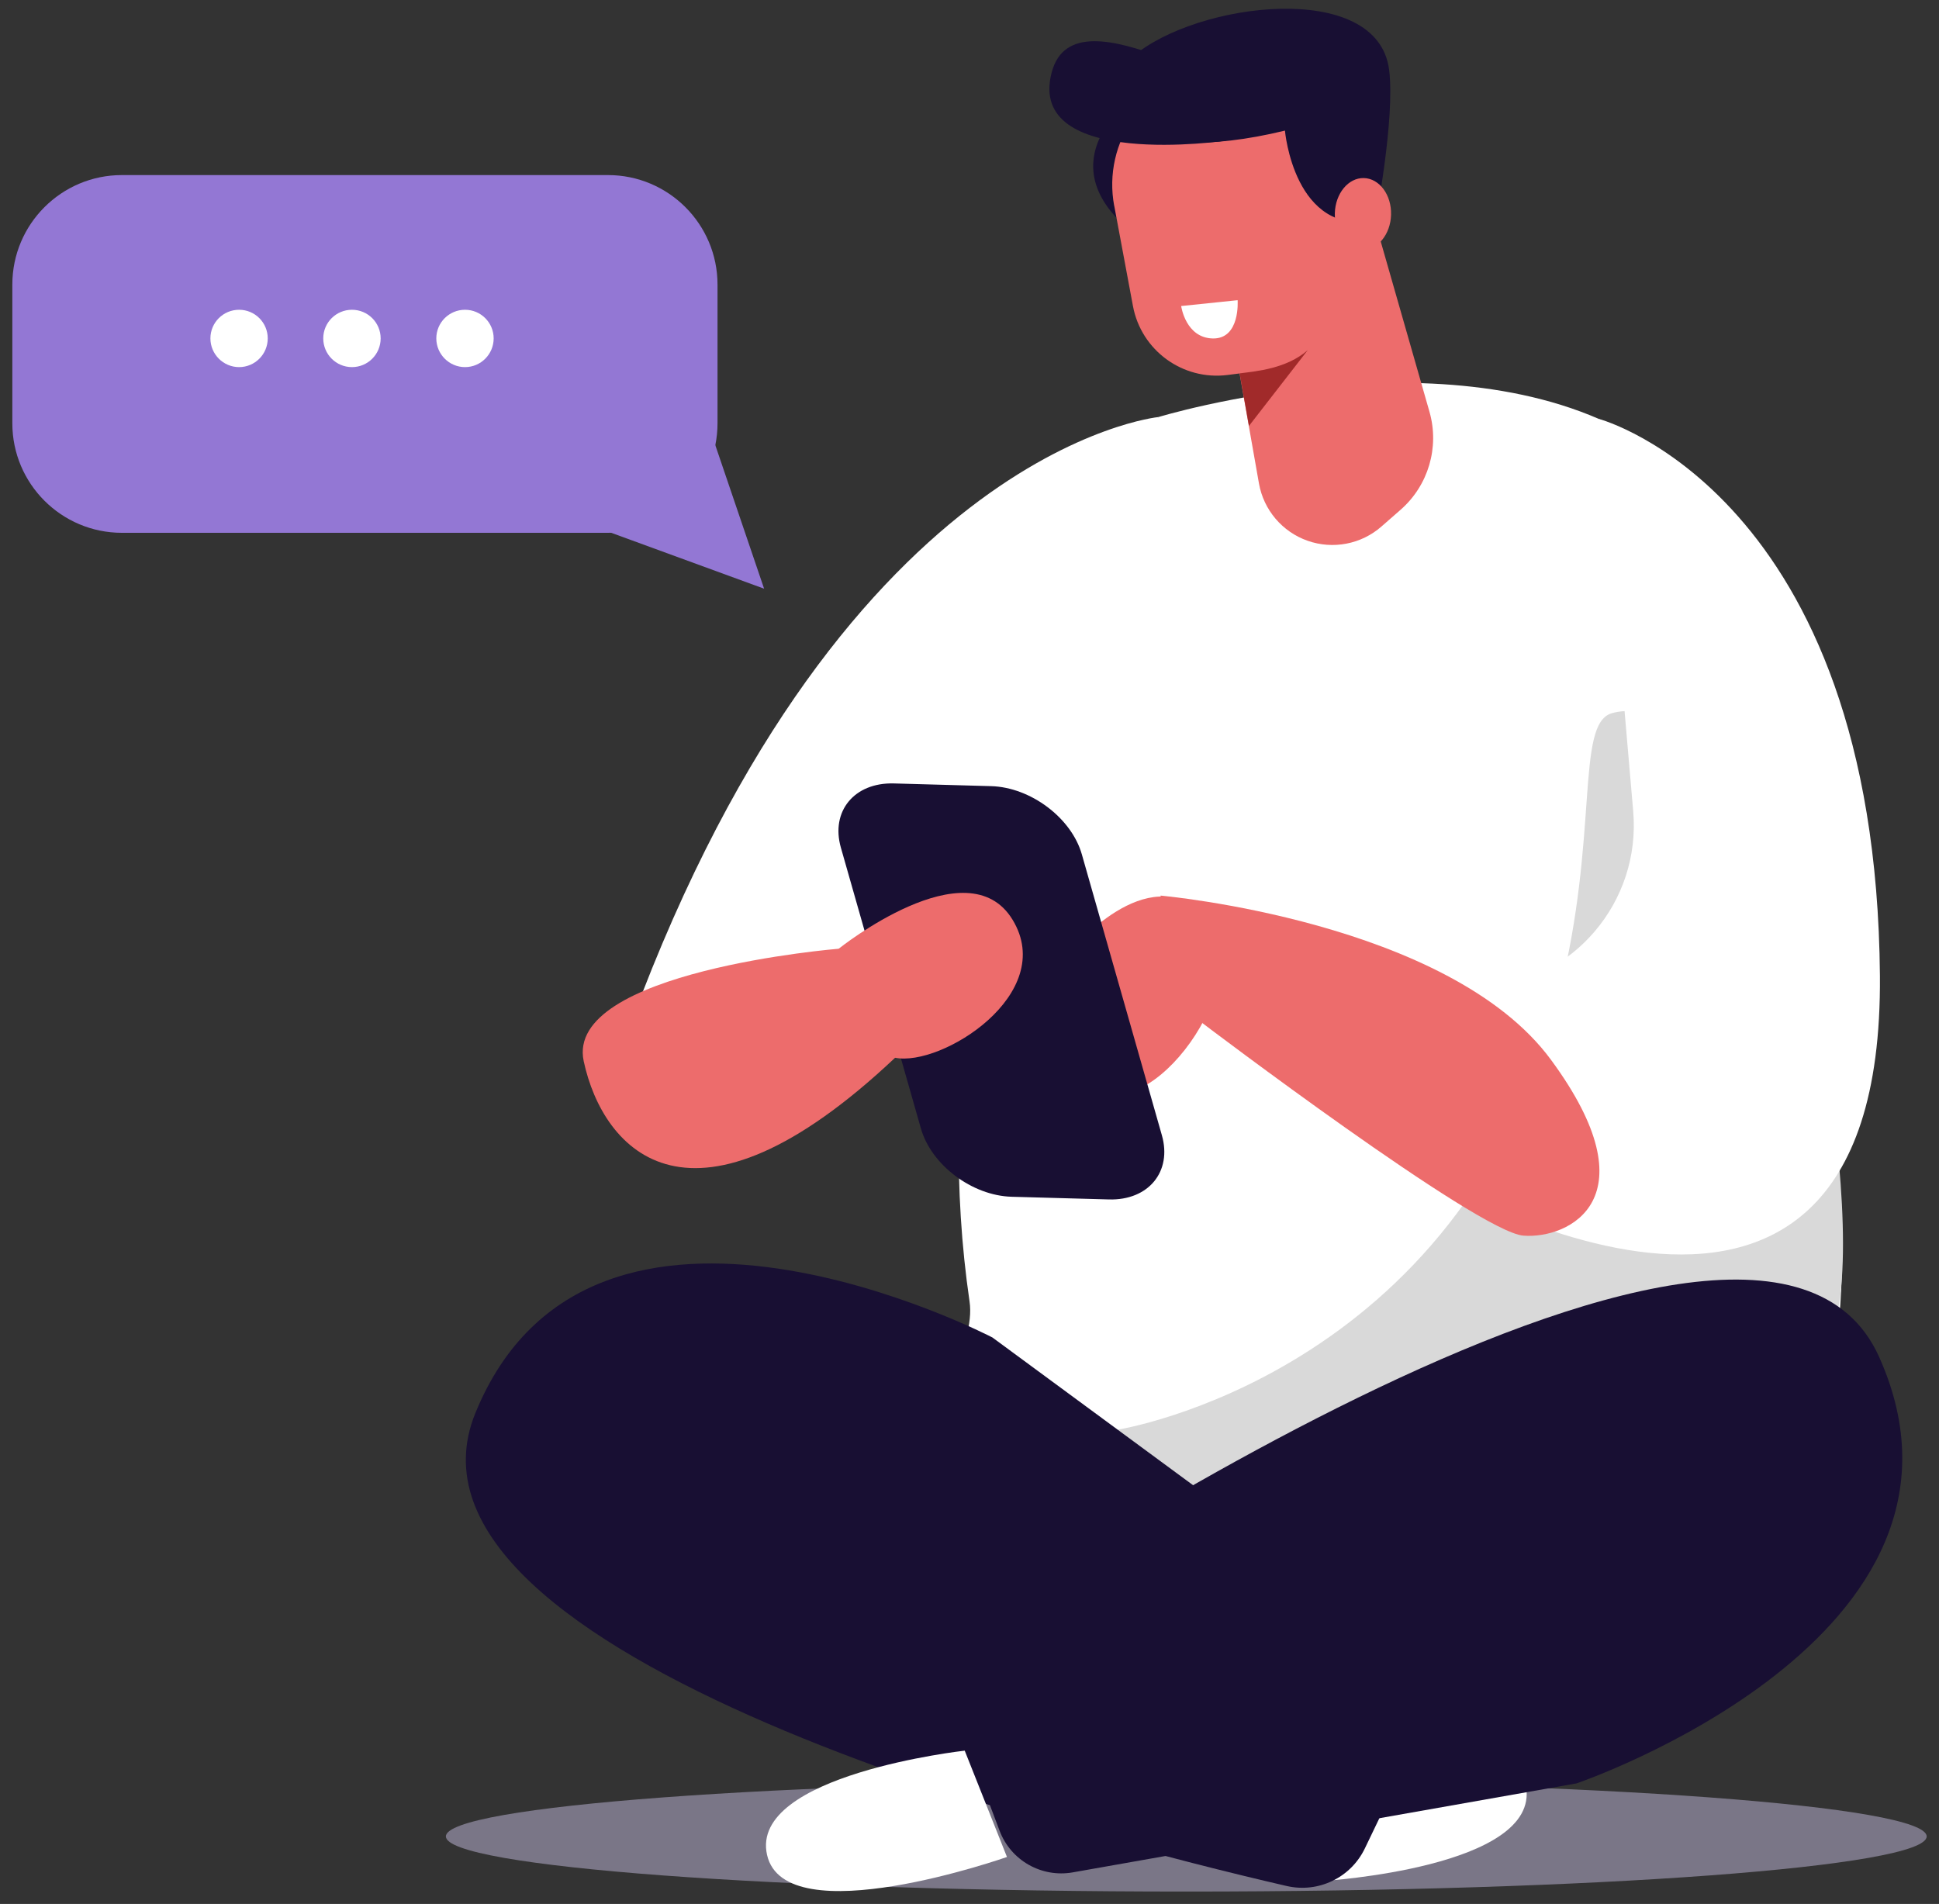 <svg width="111" height="109" viewBox="0 0 111 109" fill="none" xmlns="http://www.w3.org/2000/svg">
<rect x="0" y="0" width="111" height="109" fill="#333333" stroke="none"/>
<path fill-rule="evenodd" clip-rule="evenodd" d="M93.59 25.029C103.362 30.794 103.646 60.175 105.314 70.143C106.088 74.78 103.299 91.463 100.978 95.51C100.209 96.848 89.593 96.041 88.155 96.296C82.067 97.379 53.284 97.827 49.538 93.646C45.816 89.494 56.223 79.43 55.504 74.517C51.724 48.702 66.317 23.875 66.317 23.875C66.317 23.875 83.004 18.782 93.586 25.029H93.59Z" fill="white"/>
<path fill-rule="evenodd" clip-rule="evenodd" d="M63.983 81.847C63.983 81.847 83.689 78.753 89.242 56.977C91.558 47.904 90.174 41.453 92.261 40.834C96.137 39.684 101.861 46.859 101.861 46.859C101.861 46.859 107.367 69.575 104.842 76.457C102.316 83.34 67.905 87.47 67.905 87.47L63.979 81.847H63.983Z" fill="#D9D9D9"/>
<g style="mix-blend-mode:multiply" opacity="0.58">
<path d="M67.91 108.29C91.318 108.29 110.294 106.877 110.294 105.133C110.294 103.39 91.318 101.977 67.91 101.977C44.501 101.977 25.525 103.39 25.525 105.133C25.525 106.877 44.501 108.29 67.91 108.29Z" fill="#AEA7C4"/>
</g>
<path fill-rule="evenodd" clip-rule="evenodd" d="M66.321 23.875C66.321 23.875 47.736 25.677 35.572 60.08L48.011 62.635L66.434 47.904L66.321 23.871V23.875Z" fill="white"/>
<path fill-rule="evenodd" clip-rule="evenodd" d="M75.762 107.683C75.762 107.683 88.167 106.914 87.36 102.281C86.553 97.649 73.65 101.487 73.65 101.487L75.766 107.683H75.762Z" fill="white"/>
<path d="M6.978 10.023H34.803C38.265 10.023 41.075 12.833 41.075 16.295V24.231C41.075 27.693 38.265 30.503 34.803 30.503H6.978C3.516 30.503 0.706 27.693 0.706 24.231V16.295C0.706 12.833 3.516 10.023 6.978 10.023Z" fill="#9377D4"/>
<path fill-rule="evenodd" clip-rule="evenodd" d="M32.353 29.538L43.742 33.702L40.193 23.262L32.353 29.538Z" fill="#9377D4"/>
<path fill-rule="evenodd" clip-rule="evenodd" d="M15.327 19.373C15.327 20.281 14.591 21.017 13.688 21.017C12.785 21.017 12.045 20.281 12.045 19.373C12.045 18.466 12.781 17.734 13.688 17.734C14.596 17.734 15.327 18.47 15.327 19.373Z" fill="white"/>
<path fill-rule="evenodd" clip-rule="evenodd" d="M21.791 19.373C21.791 20.281 21.056 21.017 20.148 21.017C19.241 21.017 18.505 20.281 18.505 19.373C18.505 18.466 19.241 17.734 20.148 17.734C21.056 17.734 21.791 18.47 21.791 19.373Z" fill="white"/>
<path fill-rule="evenodd" clip-rule="evenodd" d="M28.26 19.373C28.26 20.281 27.524 21.017 26.621 21.017C25.718 21.017 24.977 20.281 24.977 19.373C24.977 18.466 25.713 17.734 26.621 17.734C27.528 17.734 28.26 18.47 28.26 19.373Z" fill="white"/>
<path fill-rule="evenodd" clip-rule="evenodd" d="M69.854 15.112C69.854 15.112 71.067 21.985 72.07 27.676C72.338 29.194 73.404 30.448 74.855 30.958C76.305 31.468 77.924 31.159 79.082 30.143C79.462 29.813 79.83 29.486 80.181 29.181C81.77 27.789 82.41 25.606 81.833 23.578C80.344 18.377 77.631 8.898 77.631 8.898L69.858 15.116L69.854 15.112Z" fill="#ED6C6C"/>
<path fill-rule="evenodd" clip-rule="evenodd" d="M64.548 5.885C64.548 5.885 59.786 9.501 65.079 13.503C70.372 17.5 64.548 5.885 64.548 5.885Z" fill="#180F33"/>
<path fill-rule="evenodd" clip-rule="evenodd" d="M63.783 11.783C63.448 9.994 63.866 8.146 64.941 6.674C66.016 5.202 67.646 4.241 69.452 4.011C72.948 3.567 76.18 5.921 76.828 9.388C77.2 11.382 77.606 13.56 77.961 15.45C78.199 16.73 77.903 18.047 77.133 19.1C76.368 20.15 75.201 20.84 73.914 21.003C72.718 21.153 71.447 21.316 70.272 21.467C67.705 21.793 65.33 20.062 64.857 17.52C64.531 15.764 64.147 13.715 63.787 11.787L63.783 11.783Z" fill="#ED6C6C"/>
<path fill-rule="evenodd" clip-rule="evenodd" d="M73.558 7.477C73.558 7.477 74.081 13.556 78.739 12.632C78.739 12.632 79.876 6.783 79.521 3.994C78.86 -1.191 68.482 0.127 64.866 3.225C61.249 6.323 64.661 9.639 73.558 7.477Z" fill="#180F33"/>
<path fill-rule="evenodd" clip-rule="evenodd" d="M78.074 10.194C77.188 10.173 76.443 11.076 76.414 12.209C76.385 13.342 77.083 14.283 77.974 14.304C78.86 14.325 79.604 13.422 79.633 12.289C79.663 11.155 78.965 10.215 78.074 10.194Z" fill="#ED6C6C"/>
<path fill-rule="evenodd" clip-rule="evenodd" d="M70.205 8.049C70.205 8.049 58.728 9.746 60.204 4.148C61.567 -1.029 71.689 6.899 72.94 4.741L70.205 8.049Z" fill="#180F33"/>
<path fill-rule="evenodd" clip-rule="evenodd" d="M67.617 17.52L70.849 17.186C70.849 17.186 71.012 19.397 69.44 19.377C67.868 19.351 67.617 17.52 67.617 17.52Z" fill="white"/>
<path fill-rule="evenodd" clip-rule="evenodd" d="M61.337 54.406C61.337 54.406 65.664 49.137 68.947 52.378C72.229 55.618 66.254 64.156 62.984 62.396C59.715 60.636 61.337 54.401 61.337 54.401V54.406Z" fill="#ED6C6C"/>
<path fill-rule="evenodd" clip-rule="evenodd" d="M63.482 68.667L57.912 68.513C55.65 68.45 53.313 66.694 52.719 64.607L48.137 48.527C47.543 46.444 48.906 44.789 51.168 44.851L56.737 45.006C58.999 45.069 61.337 46.825 61.931 48.911L66.513 64.992C67.107 67.074 65.744 68.73 63.482 68.667Z" fill="#180F33"/>
<path fill-rule="evenodd" clip-rule="evenodd" d="M48.011 54.315C48.011 54.315 55.383 48.403 57.967 52.656C60.551 56.908 53.886 61.093 51.239 60.554C48.589 60.019 48.011 54.315 48.011 54.315Z" fill="#ED6C6C"/>
<path fill-rule="evenodd" clip-rule="evenodd" d="M48.012 54.314C48.012 54.314 32.307 55.589 33.415 60.753C34.527 65.917 39.582 71.544 51.239 60.556C62.897 49.568 48.012 54.318 48.012 54.318V54.314Z" fill="#ED6C6C"/>
<path fill-rule="evenodd" clip-rule="evenodd" d="M56.813 76.57C56.813 76.57 33.867 64.6 27.214 80.894C21.515 94.85 61.947 105.27 73.654 107.971C75.469 108.389 77.326 107.498 78.133 105.818L82.945 95.808L56.813 76.57Z" fill="#180F33"/>
<path fill-rule="evenodd" clip-rule="evenodd" d="M90.279 102.087C90.279 102.087 114.772 93.737 107.572 77.682C100.372 61.626 53.288 94.398 53.288 94.398L57.223 104.809C57.862 106.507 59.623 107.506 61.408 107.192L90.283 102.091L90.279 102.087Z" fill="#180F33"/>
<path fill-rule="evenodd" clip-rule="evenodd" d="M55.228 100.223C55.228 100.223 42.877 101.598 43.91 106.189C44.943 110.78 57.645 106.31 57.645 106.31L55.228 100.227V100.223Z" fill="white"/>
<path fill-rule="evenodd" clip-rule="evenodd" d="M91.558 23.992C91.558 23.992 107.388 28.24 107.618 55.857C107.848 83.473 80.993 66.87 80.993 66.87L82.586 56.76L84.881 56.584C90.074 56.183 93.942 51.63 93.494 46.441L91.558 23.996V23.992Z" fill="white"/>
<path fill-rule="evenodd" clip-rule="evenodd" d="M66.434 51.272C66.434 51.272 82.945 52.727 88.79 60.675C94.635 68.619 89.815 70.94 87.21 70.739C84.605 70.538 68.834 58.572 68.834 58.572L66.434 51.276V51.272Z" fill="#ED6C6C"/>
<path fill-rule="evenodd" clip-rule="evenodd" d="M70.966 21.375L71.497 24.385L74.863 20.045C73.654 21.103 71.948 21.249 70.966 21.375Z" fill="#A12A2A"/>
</svg>
